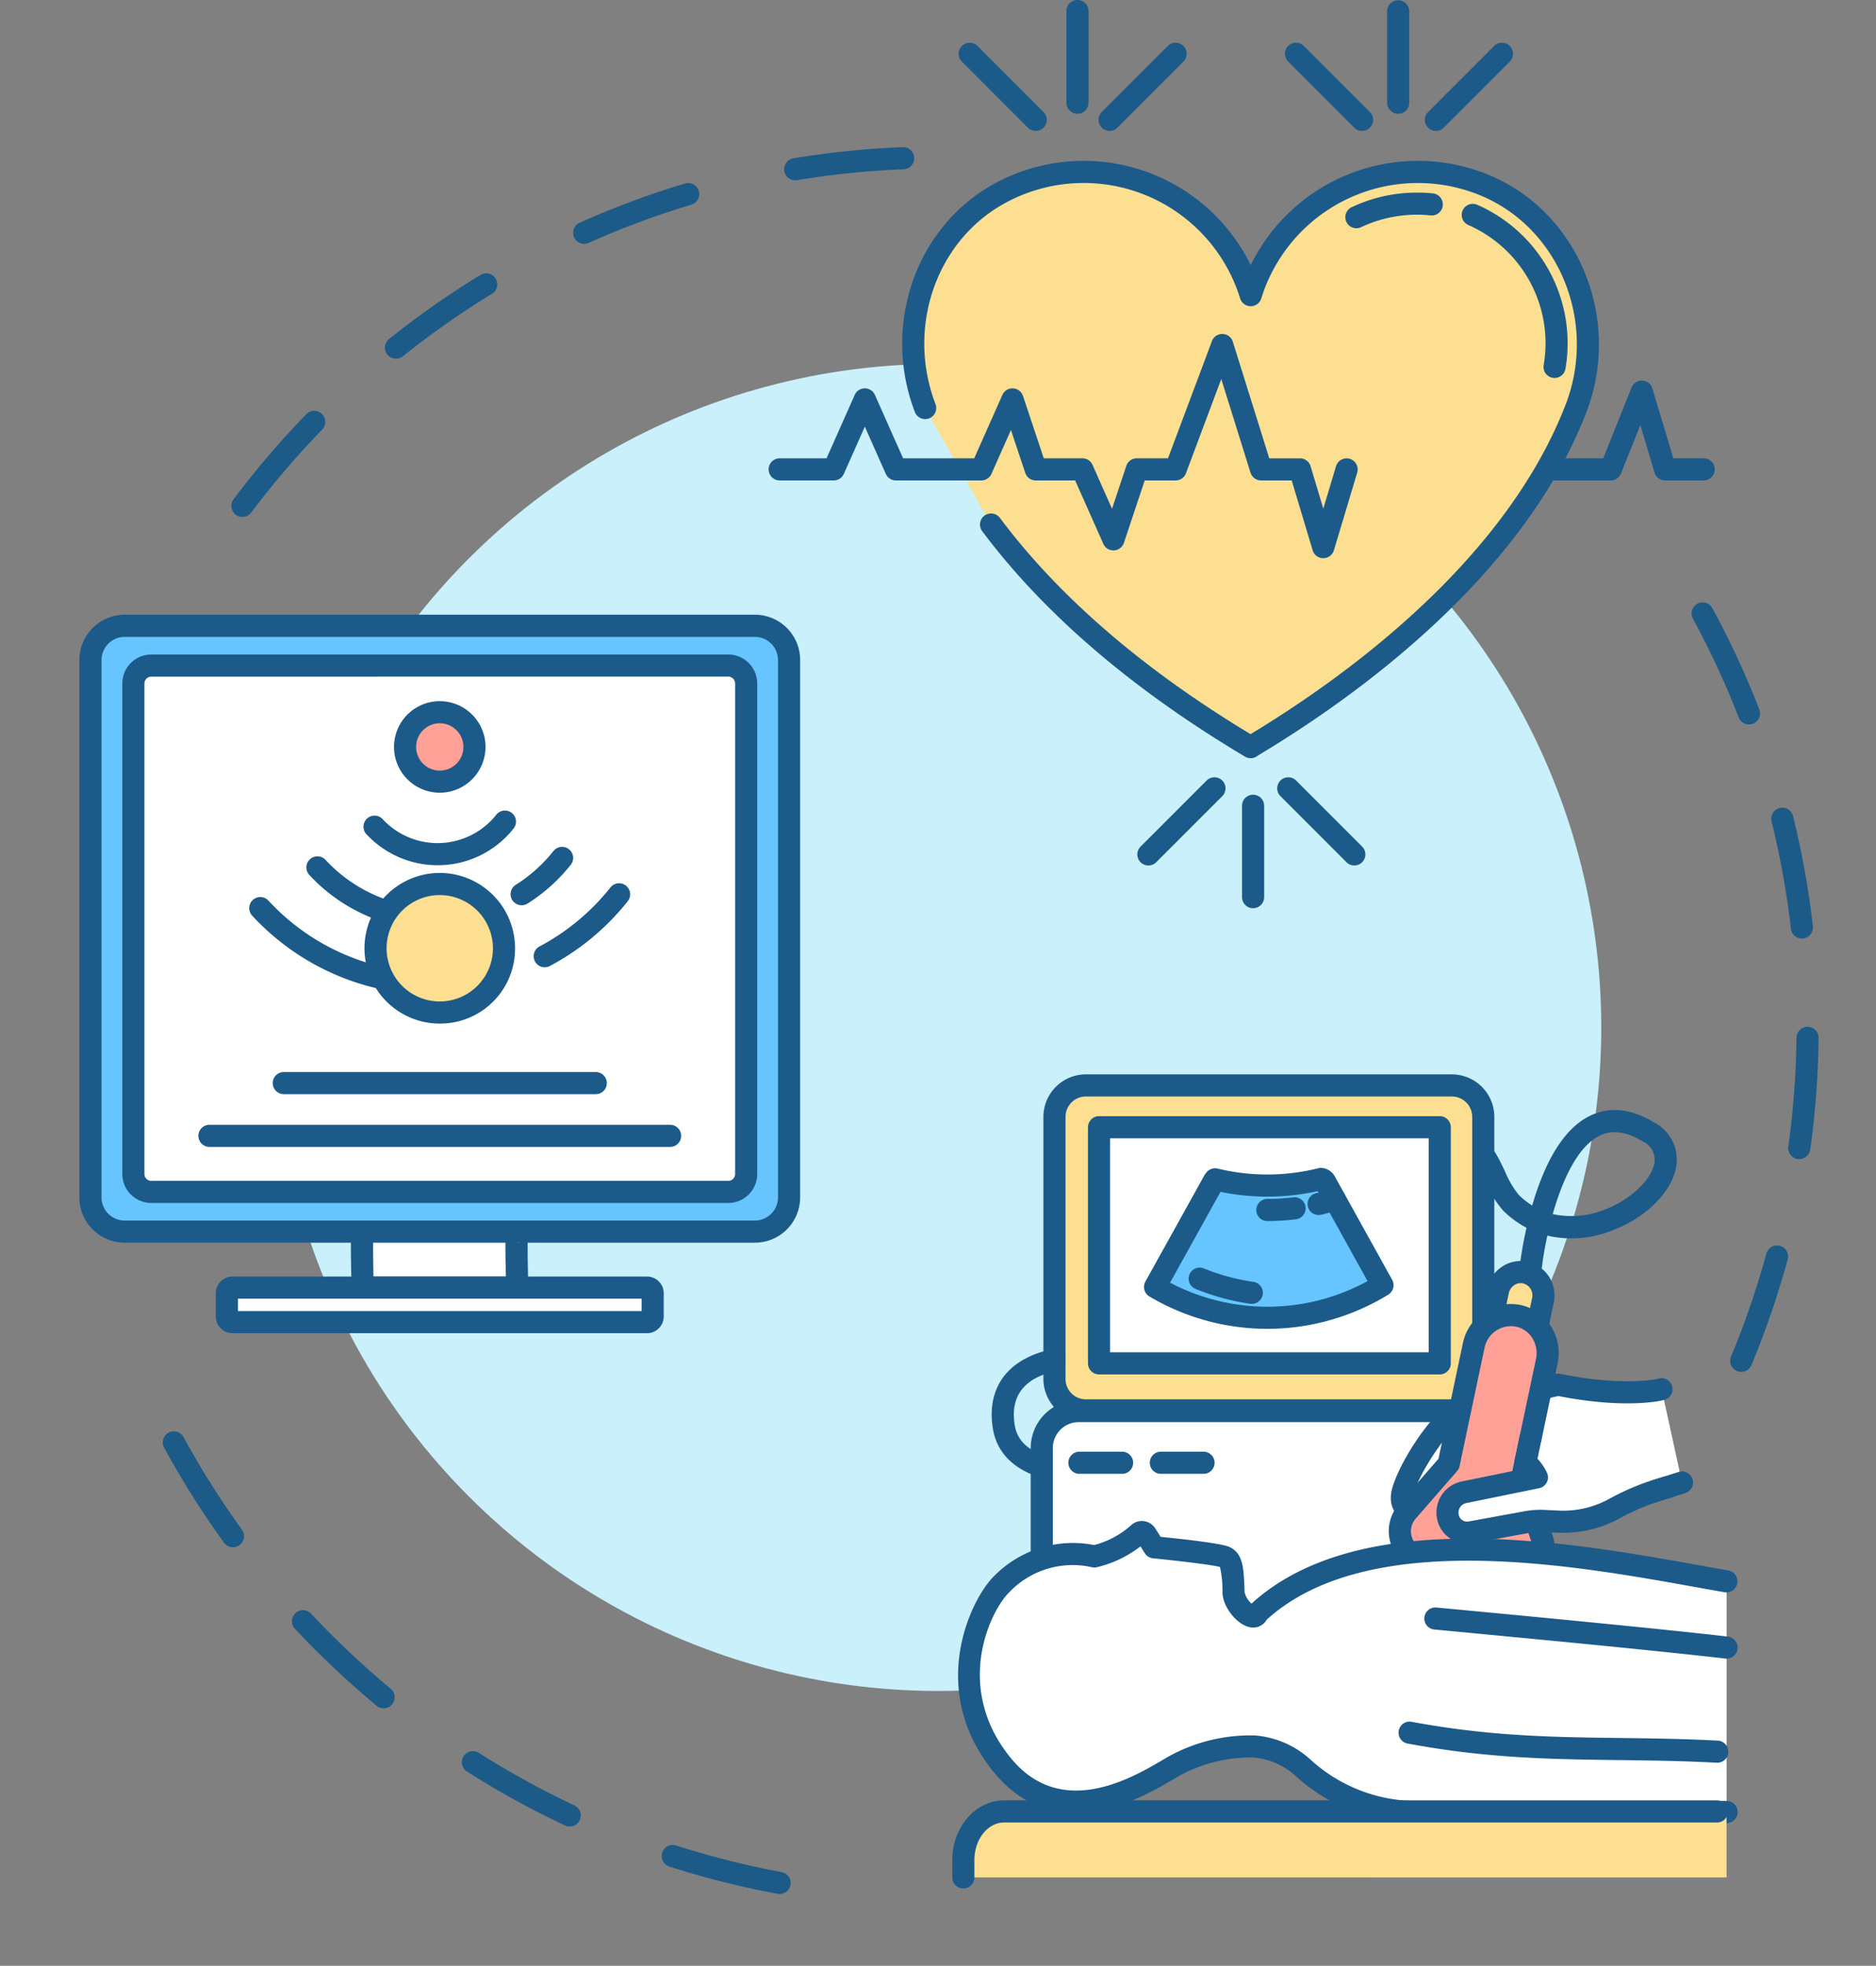 <svg xmlns="http://www.w3.org/2000/svg" width="261.078" height="273.477" viewBox="0 0 261.078 273.477">
  <rect x="0" y="0" width="261.078" height="273.477" fill="#808080" stroke="none"/>
  <g id="Grupo_25870" data-name="Grupo 25870" transform="translate(-328.958 -1652.426)">
    <g id="Grupo_25835" data-name="Grupo 25835" transform="translate(328.958 1664.824)">
      <g id="Grupo_25834" data-name="Grupo 25834" transform="translate(0 0)">
        <g id="Grupo_25833" data-name="Grupo 25833">
          <g id="Grupo_25832" data-name="Grupo 25832">
            <g id="Grupo_25831" data-name="Grupo 25831">
              <g id="Grupo_25830" data-name="Grupo 25830">
                <g id="Grupo_25829" data-name="Grupo 25829">
                  <g id="Grupo_25828" data-name="Grupo 25828">
                    <g id="Grupo_25827" data-name="Grupo 25827">
                      <g id="Grupo_25826" data-name="Grupo 25826">
                        <g id="Grupo_25825" data-name="Grupo 25825">
                          <path id="Trazado_67275" data-name="Trazado 67275" d="M380.593,1735.723a1.538,1.538,0,0,1-1.229-2.462,123.88,123.88,0,0,1,10.118-11.83,1.538,1.538,0,1,1,2.207,2.143,121.06,121.06,0,0,0-9.866,11.536A1.536,1.536,0,0,1,380.593,1735.723Zm21.374-22.018a1.538,1.538,0,0,1-.962-2.74,123.611,123.611,0,0,1,12.749-8.931,1.538,1.538,0,0,1,1.6,2.626,120.607,120.607,0,0,0-12.431,8.709A1.529,1.529,0,0,1,401.967,1713.705Zm26.193-15.973a1.539,1.539,0,0,1-.629-2.944,122,122,0,0,1,14.586-5.431A1.538,1.538,0,1,1,443,1692.3a118.762,118.762,0,0,0-14.217,5.294A1.537,1.537,0,0,1,428.16,1697.733Zm29.365-8.843a1.538,1.538,0,0,1-.249-3.056,123.017,123.017,0,0,1,15.238-1.555,1.539,1.539,0,0,1,.12,3.075,119.689,119.689,0,0,0-14.855,1.516A1.547,1.547,0,0,1,457.526,1688.889Z" transform="translate(-346.858 -1676.204)" fill="#1c5a88"/>
                          <path id="Trazado_67276" data-name="Trazado 67276" d="M450.069,2026.634a1.537,1.537,0,0,1-.282-.026,122,122,0,0,1-15.1-3.8,1.539,1.539,0,0,1,.94-2.93,119.029,119.029,0,0,0,14.715,3.707,1.539,1.539,0,0,1-.277,3.052Zm-29.214-9.384a1.537,1.537,0,0,1-.653-.146,123.275,123.275,0,0,1-13.644-7.5,1.539,1.539,0,0,1,1.65-2.6,119.994,119.994,0,0,0,13.3,7.31,1.539,1.539,0,0,1-.654,2.931Zm-25.9-16.453a1.535,1.535,0,0,1-.981-.354,124.2,124.2,0,0,1-11.332-10.673,1.538,1.538,0,1,1,2.246-2.1,121.054,121.054,0,0,0,11.051,10.407,1.539,1.539,0,0,1-.983,2.723Zm-20.966-22.4a1.539,1.539,0,0,1-1.248-.636,123.2,123.2,0,0,1-8.306-13.166,1.539,1.539,0,1,1,2.7-1.474,120.1,120.1,0,0,0,8.1,12.836,1.538,1.538,0,0,1-1.245,2.44Z" transform="translate(-341.566 -1775.544)" fill="#1c5a88"/>
                          <path id="Trazado_67277" data-name="Trazado 67277" d="M702.136,1889.846a1.54,1.54,0,0,1-1.42-2.131,118.887,118.887,0,0,0,4.926-14.356,1.539,1.539,0,0,1,2.969.81,122.011,122.011,0,0,1-5.055,14.729A1.539,1.539,0,0,1,702.136,1889.846Zm8.083-29.6a1.627,1.627,0,0,1-.215-.014,1.539,1.539,0,0,1-1.311-1.736,120.273,120.273,0,0,0,1.136-15.138,1.538,1.538,0,0,1,1.538-1.52h.019a1.537,1.537,0,0,1,1.52,1.557,123.4,123.4,0,0,1-1.165,15.525A1.539,1.539,0,0,1,710.219,1860.242Zm.361-30.687a1.538,1.538,0,0,1-1.526-1.363,119.177,119.177,0,0,0-2.692-14.935,1.538,1.538,0,0,1,2.987-.739,122.258,122.258,0,0,1,2.761,15.322,1.539,1.539,0,0,1-1.352,1.7A1.678,1.678,0,0,1,710.58,1829.555Zm-7.362-29.785a1.54,1.54,0,0,1-1.435-.982,119.2,119.2,0,0,0-6.387-13.767,1.538,1.538,0,0,1,2.7-1.47,122.3,122.3,0,0,1,6.552,14.124,1.539,1.539,0,0,1-1.434,2.1Z" transform="translate(-459.815 -1711.387)" fill="#1c5a88"/>
                          <g id="Grupo_25824" data-name="Grupo 25824">
                            <circle id="Elipse_1831" data-name="Elipse 1831" cx="92.305" cy="92.305" r="92.305" transform="translate(0 130.539) rotate(-45)" fill="#c9f0fb"/>
                          </g>
                        </g>
                      </g>
                    </g>
                  </g>
                </g>
              </g>
            </g>
          </g>
        </g>
      </g>
    </g>
    <path id="Trazado_67278" data-name="Trazado 67278" d="M655.414,1915.774a1.567,1.567,0,0,1-.179-.01,1.539,1.539,0,0,1-1.351-1.7c.014-.12.259-2.186.892-4.989a13.513,13.513,0,0,1-3.251-2.395,14.96,14.96,0,0,1-2.545-4.175c-.528-1.111-1.327-2.792-1.83-3.041a1.539,1.539,0,0,1,1.365-2.758c1.46.723,2.327,2.547,3.244,4.478a13.228,13.228,0,0,0,1.933,3.311,10.474,10.474,0,0,0,1.878,1.489c.054-.188.11-.377.168-.567,1.9-6.268,4.538-10.271,7.837-11.9,2.712-1.337,5.716-1.041,8.932.881a5.852,5.852,0,0,1,3.166,5.71c-.359,3.726-4.155,7.608-9.231,9.443a15.057,15.057,0,0,1-8.764.62c-.372,1.7-.613,3.2-.735,4.245A1.539,1.539,0,0,1,655.414,1915.774Zm3.014-8.6a12.506,12.506,0,0,0,6.966-.515c3.808-1.376,6.977-4.382,7.214-6.844a2.833,2.833,0,0,0-1.683-2.774c-2.291-1.371-4.251-1.62-5.99-.763C661.814,1897.812,659.708,1902.667,658.428,1907.17Z" transform="translate(-113.38 -85.845)" fill="#1c5a89"/>
    <g id="Grupo_25836" data-name="Grupo 25836" transform="translate(474.165 1801.89)">
      <rect id="Rectángulo_25865" data-name="Rectángulo 25865" width="59.678" height="45.209" rx="6.808" transform="translate(61.216 46.748) rotate(180)" fill="#fcdf90"/>
      <path id="Trazado_67279" data-name="Trazado 67279" d="M611.727,1933.265H560.8a5.921,5.921,0,0,1-5.914-5.914v-36.457a5.921,5.921,0,0,1,5.914-5.915h50.927a5.921,5.921,0,0,1,5.914,5.915v36.457A5.921,5.921,0,0,1,611.727,1933.265ZM560.8,1888.056a2.84,2.84,0,0,0-2.837,2.838v36.457a2.84,2.84,0,0,0,2.837,2.838h50.927a2.84,2.84,0,0,0,2.837-2.838v-36.457a2.84,2.84,0,0,0-2.837-2.838Z" transform="translate(-554.886 -1884.979)" fill="#1c5a89"/>
    </g>
    <g id="Grupo_25837" data-name="Grupo 25837" transform="translate(480.369 1807.707)">
      <rect id="Rectángulo_25866" data-name="Rectángulo 25866" width="47.416" height="32.849" transform="translate(48.955 34.388) rotate(180)" fill="#fff"/>
      <path id="Trazado_67280" data-name="Trazado 67280" d="M613.494,1929.955H566.078a1.539,1.539,0,0,1-1.539-1.539v-32.849a1.539,1.539,0,0,1,1.539-1.539h47.416a1.539,1.539,0,0,1,1.539,1.539v32.849A1.539,1.539,0,0,1,613.494,1929.955Zm-45.878-3.077h44.339v-29.773H567.616Z" transform="translate(-564.539 -1894.029)" fill="#1c5a89"/>
    </g>
    <g id="Grupo_25839" data-name="Grupo 25839" transform="translate(488.166 1814.852)">
      <g id="Grupo_25838" data-name="Grupo 25838" transform="translate(0)">
        <path id="Trazado_67281" data-name="Trazado 67281" d="M602.365,1907.54a30.742,30.742,0,0,1-14.946.1l-.161.215-8.194,14.759a30.632,30.632,0,0,0,31.519-.157l.134-.083-8.056-14.519" transform="translate(-577.526 -1906.002)" fill="#66c5ff"/>
        <path id="Trazado_67282" data-name="Trazado 67282" d="M593.838,1927.585a32.232,32.232,0,0,1-16.413-4.5,1.539,1.539,0,0,1-.561-2.071l8.195-14.759a1.533,1.533,0,0,1,.112-.174l.16-.215a1.539,1.539,0,0,1,1.6-.574,29.331,29.331,0,0,0,14.195-.1,2.3,2.3,0,0,1,2.026,1.058l8.056,14.519a1.539,1.539,0,0,1-.529,2.05l-.134.083A32.231,32.231,0,0,1,593.838,1927.585Zm-13.539-6.421a29.081,29.081,0,0,0,27.486-.218l-6.946-12.517a32.383,32.383,0,0,1-13.526.1Z" transform="translate(-576.671 -1905.147)" fill="#1c5a89"/>
      </g>
    </g>
    <path id="Trazado_67283" data-name="Trazado 67283" d="M550.3,1962.163a1.532,1.532,0,0,1-.53-.094c-3.369-1.235-5.412-3.5-5.908-6.558-.929-5.729,2.076-9.759,8.245-11.057a1.538,1.538,0,1,1,.633,3.011c-4.534.954-6.5,3.495-5.84,7.552.315,1.948,1.6,3.31,3.929,4.163a1.538,1.538,0,0,1-.53,2.983Z" transform="translate(-76.725 -104.327)" fill="#1c5a89"/>
    <path id="Trazado_67284" data-name="Trazado 67284" d="M595.117,1931.848a1.532,1.532,0,0,1-.222-.015,32.374,32.374,0,0,1-7.6-2.066,1.538,1.538,0,1,1,1.163-2.848,29.286,29.286,0,0,0,6.879,1.869,1.538,1.538,0,0,1-.218,3.061Z" transform="translate(-91.958 -98.032)" fill="#1c5a89"/>
    <path id="Trazado_67285" data-name="Trazado 67285" d="M602.527,1914.887a1.539,1.539,0,0,1,0-3.078,29.535,29.535,0,0,0,3.6-.22,1.538,1.538,0,1,1,.379,3.053A32.387,32.387,0,0,1,602.527,1914.887Z" transform="translate(-97.193 -92.592)" fill="#1c5a89"/>
    <g id="Grupo_25840" data-name="Grupo 25840" transform="translate(472.398 1847.194)">
      <path id="Trazado_67286" data-name="Trazado 67286" d="M554.532,1975.7v-12.615a5.147,5.147,0,0,1,5.062-5.228H619.4v29.668H554.532Z" transform="translate(-552.993 -1956.322)" fill="#fff"/>
      <path id="Trazado_67287" data-name="Trazado 67287" d="M618.548,1988.211H553.677a1.538,1.538,0,0,1-1.539-1.538v-24.44a6.692,6.692,0,0,1,6.6-6.766h59.809a1.538,1.538,0,0,1,1.538,1.538v29.668A1.538,1.538,0,0,1,618.548,1988.211Zm-63.333-3.077h61.795v-26.591H558.739a3.614,3.614,0,0,0-3.524,3.69Z" transform="translate(-552.138 -1955.467)" fill="#1c5a89"/>
    </g>
    <path id="Trazado_67288" data-name="Trazado 67288" d="M567.771,1969.733H561.83a1.538,1.538,0,0,1,0-3.077h5.941a1.538,1.538,0,1,1,0,3.077Z" transform="translate(-82.653 -112.271)" fill="#1c5a89"/>
    <g id="Grupo_25841" data-name="Grupo 25841" transform="translate(522.531 1843.529)">
      <path id="Trazado_67289" data-name="Trazado 67289" d="M668.665,1952.782c-.384.16-5.536,1.186-14.383-.623l-13.741,3.1c-4.747,4.26-7.881,10.64-8,12.279a2.267,2.267,0,0,0,.776,2.089l33.9-2.508,4.294-1.355" transform="translate(-630.995 -1950.62)" fill="#fff"/>
      <path id="Trazado_67290" data-name="Trazado 67290" d="M632.464,1970.306a1.536,1.536,0,0,1-.952-.33,3.749,3.749,0,0,1-1.359-3.406c.152-2.14,3.5-8.82,8.5-13.316a1.536,1.536,0,0,1,.69-.355l13.741-3.1a1.523,1.523,0,0,1,.647-.006c8.569,1.752,13.294.743,13.562.68a1.538,1.538,0,0,1,1.1,2.87c-.677.282-5.971,1.317-14.957-.47l-13.023,2.934c-4.358,4.054-7.115,9.835-7.2,10.977a1.84,1.84,0,0,0,.006.381l32.84-2.429,4.124-1.3a1.538,1.538,0,1,1,.926,2.934l-4.294,1.355a1.466,1.466,0,0,1-.35.067l-33.9,2.509C632.54,1970.3,632.5,1970.306,632.464,1970.306Zm34.811-19.822a.573.573,0,0,0-.058.023Z" transform="translate(-630.139 -1949.765)" fill="#1c5a89"/>
    </g>
    <g id="Grupo_25845" data-name="Grupo 25845" transform="translate(522.229 1827.856)">
      <g id="Grupo_25842" data-name="Grupo 25842" transform="translate(12.793)">
        <path id="Trazado_67291" data-name="Trazado 67291" d="M651.968,1934.49l.861-4.076a3.25,3.25,0,0,1,3.809-2.57h0a3.25,3.25,0,0,1,2.446,3.89l-.71,3.365" transform="translate(-650.429 -1926.235)" fill="#fcdf90"/>
        <path id="Trazado_67292" data-name="Trazado 67292" d="M657.52,1935.781a1.559,1.559,0,0,1-.32-.034,1.538,1.538,0,0,1-1.187-1.823l.711-3.365a1.716,1.716,0,0,0-1.258-2.068,1.6,1.6,0,0,0-1.233.249,1.806,1.806,0,0,0-.753,1.134l-.861,4.076a1.538,1.538,0,0,1-3.01-.635l.861-4.076a4.863,4.863,0,0,1,2.043-3.048,4.636,4.636,0,0,1,3.59-.709,4.794,4.794,0,0,1,3.633,5.714l-.711,3.365A1.539,1.539,0,0,1,657.52,1935.781Z" transform="translate(-649.574 -1925.379)" fill="#1c5a89"/>
      </g>
      <g id="Grupo_25844" data-name="Grupo 25844" transform="translate(0 5.972)">
        <g id="Grupo_25843" data-name="Grupo 25843">
          <path id="Trazado_67293" data-name="Trazado 67293" d="M651.074,1965.894l.8,2.359a4.106,4.106,0,0,1-4.606,5.407l-12.062-2.546a4.1,4.1,0,0,1-2.1-6.729l5.766-6.615,3.465-16.412a5.289,5.289,0,0,1,6.2-4.182h0a5.289,5.289,0,0,1,3.98,6.331l-3.465,16.412" transform="translate(-630.527 -1935.526)" fill="#ffa197"/>
          <path id="Trazado_67294" data-name="Trazado 67294" d="M647.229,1974.429a5.508,5.508,0,0,1-1.138-.12l-12.062-2.546a5.439,5.439,0,0,1-4.055-3.65,5.689,5.689,0,0,1,1.116-5.595l5.5-6.314,3.382-16.02a6.832,6.832,0,0,1,8.022-5.369,6.611,6.611,0,0,1,4.259,2.985,6.959,6.959,0,0,1,.909,5.168L649.7,1959.38a1.538,1.538,0,0,1-3.01-.635l3.465-16.412a3.9,3.9,0,0,0-.5-2.895,3.56,3.56,0,0,0-2.289-1.613,3.758,3.758,0,0,0-4.376,2.994l-3.465,16.412a1.538,1.538,0,0,1-.345.693l-5.766,6.616a2.64,2.64,0,0,0-.518,2.6,2.361,2.361,0,0,0,1.773,1.615l12.062,2.547a2.368,2.368,0,0,0,2.3-.786,2.637,2.637,0,0,0,.533-2.623l-.8-2.359a1.538,1.538,0,1,1,2.915-.986l.8,2.359a5.75,5.75,0,0,1-1.147,5.652A5.455,5.455,0,0,1,647.229,1974.429Z" transform="translate(-629.67 -1934.671)" fill="#1c5a89"/>
        </g>
      </g>
    </g>
    <path id="Trazado_67295" data-name="Trazado 67295" d="M585.407,1969.733h-5.941a1.538,1.538,0,1,1,0-3.077h5.941a1.538,1.538,0,0,1,0,3.077Z" transform="translate(-88.954 -112.271)" fill="#1c5a89"/>
    <path id="Trazado_67296" data-name="Trazado 67296" d="M613.621,1913.359a1.539,1.539,0,0,1-.357-3.036c.715-.171,1.439-.374,2.151-.6a1.538,1.538,0,1,1,.944,2.928c-.787.254-1.587.479-2.379.668A1.532,1.532,0,0,1,613.621,1913.359Z" transform="translate(-101.157 -91.902)" fill="#1c5a89"/>
    <g id="Grupo_25846" data-name="Grupo 25846" transform="translate(462.29 1864.02)">
      <path id="Trazado_67297" data-name="Trazado 67297" d="M644.2,1990.906c-17.148-2.954-49.5-10.236-65.249,4.39-.605,1.6-3.272-1.046-3.364-2.8v-.071c-.113-3.262-.226-4.441-1.231-4.913s-9.815-1.343-9.815-1.343l-1.149-1.805a.656.656,0,0,0-1.025-.133,14.1,14.1,0,0,1-6.144,3.2,13.81,13.81,0,0,0-12.851,3.806c-2.984,2.851-8.707,14.492,0,25.188s21.159,1.631,24.256,0a22.06,22.06,0,0,1,10.779-2.553,11.534,11.534,0,0,1,6.892,3,23.637,23.637,0,0,0,13.764,6.031,20.716,20.716,0,0,0,2.113.082H644.2" transform="translate(-537.245 -1982.503)" fill="#fff"/>
      <path id="Trazado_67298" data-name="Trazado 67298" d="M600.048,2023.673c-.616,0-1.264-.03-1.957-.089a25.016,25.016,0,0,1-14.652-6.415,9.936,9.936,0,0,0-5.962-2.618,20.751,20.751,0,0,0-9.972,2.38c-.289.152-.667.376-1.121.643-4.473,2.634-16.355,9.626-25.043-1.033-9.371-11.513-3.089-24.2.13-27.274a15.365,15.365,0,0,1,13.881-4.27,12.415,12.415,0,0,0,5.108-2.731,2.2,2.2,0,0,1,3.405.438l.733,1.152c4,.4,8.616.953,9.577,1.409,1.924.9,1.994,2.916,2.109,6.25v.068a3.2,3.2,0,0,0,.963,1.56c15.144-13.8,44.528-8.522,62.114-5.365,1.5.27,2.927.526,4.26.755a1.539,1.539,0,0,1-.522,3.033c-1.34-.231-2.772-.489-4.282-.76-17.009-3.052-45.422-8.153-59.457,4.575a2.162,2.162,0,0,1-2.26,1.062c-1.784-.278-3.784-2.705-3.89-4.723,0-.027,0-.054,0-.081v-.071a15.138,15.138,0,0,0-.35-3.517c-.875-.264-5.457-.827-9.309-1.208a1.537,1.537,0,0,1-1.146-.7l-.608-.956a16.072,16.072,0,0,1-6.1,2.9,1.554,1.554,0,0,1-.635,0,12.175,12.175,0,0,0-11.469,3.415c-2.69,2.571-7.885,13.254.132,23.1,7.018,8.611,16.884,2.8,21.1.324.5-.3.926-.544,1.249-.714a23.525,23.525,0,0,1,11.609-2.728,12.97,12.97,0,0,1,7.8,3.387,21.981,21.981,0,0,0,12.869,5.65,19.292,19.292,0,0,0,1.965.076h43.047a1.538,1.538,0,0,1,0,3.077H600.338Zm-37.45-39.192,0,0Zm-1.342-.147.013.021Z" transform="translate(-536.409 -1981.647)" fill="#1c5a89"/>
    </g>
    <path id="Trazado_67299" data-name="Trazado 67299" d="M643.882,2044.51H544.418a6.66,6.66,0,0,0-6.553,6.769v2.42H643.882Z" transform="translate(-74.64 -140.087)" fill="#fcdf90"/>
    <path id="Trazado_67300" data-name="Trazado 67300" d="M536.7,2054.382a1.538,1.538,0,0,1-1.539-1.538v-2.422c0-4.578,3.235-8.3,7.212-8.3h99.213a1.538,1.538,0,0,1,0,3.077H542.37c-2.28,0-4.135,2.344-4.135,5.225v2.422A1.538,1.538,0,0,1,536.7,2054.382Z" transform="translate(-73.673 -139.233)" fill="#1c5a89"/>
    <g id="Grupo_25848" data-name="Grupo 25848" transform="translate(528.864 1850.941)">
      <g id="Grupo_25847" data-name="Grupo 25847" transform="translate(0)">
        <path id="Trazado_67301" data-name="Trazado 67301" d="M673.109,1970.51a32.913,32.913,0,0,0-7.346,2.917,14.824,14.824,0,0,1-7.864,1.894l-2.111-.1a10.614,10.614,0,0,0-2.392.163l-7.81,1.429a2.717,2.717,0,0,1-3.149-2.21h0a2.874,2.874,0,0,1,2.2-3.361l10.2-2.084a5.826,5.826,0,0,0-1.6-2.062l.72-3.407" transform="translate(-640.849 -1962.152)" fill="#fff"/>
        <path id="Trazado_67302" data-name="Trazado 67302" d="M644.259,1977.543a4.3,4.3,0,0,1-4.187-3.5,4.415,4.415,0,0,1,3.4-5.155l7.776-1.59a1.535,1.535,0,0,1-.38-1.368l.719-3.408a1.538,1.538,0,1,1,3.01.636l-.541,2.561a7.36,7.36,0,0,1,1.313,1.94,1.537,1.537,0,0,1-1.086,2.158l-10.195,2.084a1.344,1.344,0,0,0-1,1.566,1.183,1.183,0,0,0,1.361.985l7.808-1.43a12.237,12.237,0,0,1,2.739-.186l2.111.1a13.276,13.276,0,0,0,7.048-1.7,34.009,34.009,0,0,1,7.693-3.059,1.539,1.539,0,0,1,.8,2.972,31.609,31.609,0,0,0-7,2.777,16.417,16.417,0,0,1-8.68,2.085l-2.111-.1a9.14,9.14,0,0,0-2.045.139l-7.809,1.43A4.2,4.2,0,0,1,644.259,1977.543Z" transform="translate(-639.993 -1961.297)" fill="#1c5a89"/>
      </g>
    </g>
    <path id="Trazado_67303" data-name="Trazado 67303" d="M679.449,2007.489a1.68,1.68,0,0,1-.178-.01c-9.544-1.1-25.227-2.6-40.47-4.038a1.538,1.538,0,1,1,.289-3.062c15.261,1.441,30.96,2.942,40.533,4.044a1.538,1.538,0,0,1-.174,3.066Z" transform="translate(-110.205 -124.317)" fill="#1c5a89"/>
    <path id="Trazado_67304" data-name="Trazado 67304" d="M676.18,2030.8l-.084,0c-4.706-.254-9.157-.31-13.462-.365-9.464-.117-18.4-.229-29.521-2.295a1.539,1.539,0,1,1,.562-3.025c10.859,2.018,19.67,2.128,29,2.244,4.336.054,8.819.11,13.589.367a1.539,1.539,0,0,1-.082,3.075Z" transform="translate(-108.222 -133.147)" fill="#1c5a89"/>
    <g id="Grupo_25865" data-name="Grupo 25865" transform="translate(340.012 1737.953)">
      <g id="Grupo_25849" data-name="Grupo 25849" transform="translate(0)">
        <rect id="Rectángulo_25867" data-name="Rectángulo 25867" width="97.219" height="84.276" rx="7.402" transform="translate(1.538 1.538)" fill="#66c5ff"/>
        <path id="Trazado_67305" data-name="Trazado 67305" d="M440.157,1872.85H352.452a6.3,6.3,0,0,1-6.3-6.3v-74.761a6.3,6.3,0,0,1,6.3-6.3h87.705a6.3,6.3,0,0,1,6.3,6.3v74.761A6.3,6.3,0,0,1,440.157,1872.85Zm-87.705-84.276a3.222,3.222,0,0,0-3.219,3.219v74.761a3.222,3.222,0,0,0,3.219,3.219h87.705a3.222,3.222,0,0,0,3.219-3.219v-74.761a3.222,3.222,0,0,0-3.219-3.219Z" transform="translate(-346.157 -1785.498)" fill="#1c5a89"/>
      </g>
      <g id="Grupo_25850" data-name="Grupo 25850" transform="translate(5.969 5.525)">
        <rect id="Rectángulo_25868" data-name="Rectángulo 25868" width="73.225" height="85.281" rx="3.885" transform="translate(86.82 1.538) rotate(90)" fill="#fff"/>
        <path id="Trazado_67306" data-name="Trazado 67306" d="M439.767,1870.4H359.479a4.039,4.039,0,0,1-4.035-4.035V1798.13a4.039,4.039,0,0,1,4.035-4.035h80.288a4.04,4.04,0,0,1,4.035,4.035v68.232A4.04,4.04,0,0,1,439.767,1870.4Zm-80.288-73.225a.96.96,0,0,0-.958.958v68.232a.959.959,0,0,0,.958.958h80.288a.959.959,0,0,0,.958-.958V1798.13a.96.96,0,0,0-.958-.958Z" transform="translate(-355.444 -1794.095)" fill="#1c5a89"/>
      </g>
      <g id="Grupo_25853" data-name="Grupo 25853" transform="translate(16.554 63.612)">
        <g id="Grupo_25851" data-name="Grupo 25851" transform="translate(10.347)">
          <line id="Línea_442" data-name="Línea 442" x2="43.417" transform="translate(1.538 1.538)" fill="#fff"/>
          <path id="Trazado_67307" data-name="Trazado 67307" d="M432.968,1887.549H389.551a1.538,1.538,0,1,1,0-3.077h43.417a1.538,1.538,0,1,1,0,3.077Z" transform="translate(-388.012 -1884.472)" fill="#1c5a89"/>
        </g>
        <g id="Grupo_25852" data-name="Grupo 25852" transform="translate(0 7.338)">
          <line id="Línea_443" data-name="Línea 443" x2="64.111" transform="translate(1.538 1.538)" fill="#fff"/>
          <path id="Trazado_67308" data-name="Trazado 67308" d="M437.563,1898.967H373.452a1.538,1.538,0,1,1,0-3.077h64.111a1.538,1.538,0,1,1,0,3.077Z" transform="translate(-371.913 -1895.89)" fill="#1c5a89"/>
        </g>
      </g>
      <g id="Grupo_25862" data-name="Grupo 25862" transform="translate(23.632 12.018)">
        <g id="Grupo_25854" data-name="Grupo 25854" transform="translate(20.148)">
          <circle id="Elipse_1832" data-name="Elipse 1832" cx="4.829" cy="4.829" r="4.829" transform="translate(1.539 1.539)" fill="#ffa197"/>
          <path id="Trazado_67309" data-name="Trazado 67309" d="M420.642,1816.932a6.367,6.367,0,1,1,6.367-6.367A6.375,6.375,0,0,1,420.642,1816.932Zm0-9.658a3.291,3.291,0,1,0,3.291,3.291A3.294,3.294,0,0,0,420.642,1807.274Z" transform="translate(-414.275 -1804.197)" fill="#1c5a89"/>
        </g>
        <g id="Grupo_25860" data-name="Grupo 25860" transform="translate(0 15.22)">
          <g id="Grupo_25855" data-name="Grupo 25855" transform="translate(0 12.034)">
            <path id="Trazado_67310" data-name="Trazado 67310" d="M408.013,1859.489A32.86,32.86,0,0,1,385.321,1849" transform="translate(-383.782 -1847.457)" fill="#fff"/>
            <path id="Trazado_67311" data-name="Trazado 67311" d="M407.158,1860.172h-.067a34.266,34.266,0,0,1-23.752-10.983,1.539,1.539,0,0,1,2.254-2.1,31.2,31.2,0,0,0,21.631,10,1.538,1.538,0,0,1-.066,3.075Z" transform="translate(-382.927 -1846.602)" fill="#1c5a89"/>
          </g>
          <g id="Grupo_25856" data-name="Grupo 25856" transform="translate(39.586 10.092)">
            <path id="Trazado_67312" data-name="Trazado 67312" d="M457.281,1845.974a33.1,33.1,0,0,1-10.368,8.631" transform="translate(-445.375 -1844.436)" fill="#fff"/>
            <path id="Trazado_67313" data-name="Trazado 67313" d="M446.06,1855.289a1.539,1.539,0,0,1-.724-2.9,31.351,31.351,0,0,0,9.885-8.229,1.539,1.539,0,0,1,2.409,1.915,34.411,34.411,0,0,1-10.85,9.031A1.536,1.536,0,0,1,446.06,1855.289Z" transform="translate(-444.52 -1843.581)" fill="#1c5a89"/>
          </g>
          <g id="Grupo_25857" data-name="Grupo 25857" transform="translate(7.952 6.37)">
            <path id="Trazado_67314" data-name="Trazado 67314" d="M412.433,1847.292a22.4,22.4,0,0,1-14.741-7.11" transform="translate(-396.154 -1838.644)" fill="#fff"/>
            <path id="Trazado_67315" data-name="Trazado 67315" d="M411.579,1847.976c-.039,0-.078,0-.118,0a23.909,23.909,0,0,1-15.751-7.6,1.539,1.539,0,0,1,2.254-2.1,20.841,20.841,0,0,0,13.729,6.623,1.539,1.539,0,0,1-.114,3.073Z" transform="translate(-395.299 -1837.789)" fill="#1c5a89"/>
          </g>
          <g id="Grupo_25858" data-name="Grupo 25858" transform="translate(36.375 5.046)">
            <path id="Trazado_67316" data-name="Trazado 67316" d="M447.544,1838.123a22.591,22.591,0,0,1-5.627,5.048" transform="translate(-440.378 -1836.585)" fill="#fff"/>
            <path id="Trazado_67317" data-name="Trazado 67317" d="M441.063,1843.854a1.538,1.538,0,0,1-.822-2.84,20.983,20.983,0,0,0,5.243-4.7,1.538,1.538,0,0,1,2.409,1.914,24.046,24.046,0,0,1-6.011,5.392A1.53,1.53,0,0,1,441.063,1843.854Z" transform="translate(-439.523 -1835.73)" fill="#1c5a89"/>
          </g>
          <g id="Grupo_25859" data-name="Grupo 25859" transform="translate(15.903)">
            <path id="Trazado_67318" data-name="Trazado 67318" d="M428.212,1830.272a11.971,11.971,0,0,1-18.148.706" transform="translate(-408.526 -1828.734)" fill="#fff"/>
            <path id="Trazado_67319" data-name="Trazado 67319" d="M417.979,1835.485a13.557,13.557,0,0,1-9.9-4.314,1.538,1.538,0,0,1,2.253-2.1,10.432,10.432,0,0,0,15.817-.615,1.538,1.538,0,1,1,2.409,1.914A13.447,13.447,0,0,1,417.979,1835.485Z" transform="translate(-407.67 -1827.879)" fill="#1c5a89"/>
          </g>
        </g>
        <g id="Grupo_25861" data-name="Grupo 25861" transform="translate(16.037 23.899)">
          <path id="Trazado_67320" data-name="Trazado 67320" d="M410.273,1852.714a8.936,8.936,0,1,1,1.351,4.728A8.94,8.94,0,0,1,410.273,1852.714Z" transform="translate(-408.734 -1842.236)" fill="#fcdf90"/>
          <path id="Trazado_67321" data-name="Trazado 67321" d="M418.357,1862.337a10.478,10.478,0,1,1,10.478-10.478A10.426,10.426,0,0,1,418.357,1862.337Zm0-17.88a7.4,7.4,0,1,0,7.4,7.4A7.41,7.41,0,0,0,418.357,1844.458Z" transform="translate(-407.879 -1841.381)" fill="#1c5a89"/>
        </g>
      </g>
      <g id="Grupo_25863" data-name="Grupo 25863" transform="translate(37.778 84.276)">
        <path id="Trazado_67322" data-name="Trazado 67322" d="M428.947,1926.8s-.2-7.785,0-7.785H407.439c-.2,0,0,7.785,0,7.785Z" transform="translate(-405.799 -1917.478)" fill="#fff"/>
        <path id="Trazado_67323" data-name="Trazado 67323" d="M429.662,1927.485H405.077l-.039-1.5c-.21-8.239-.112-8.339.429-8.894l.453-.465.656,0h21.508v3.077a1.516,1.516,0,0,0,1.487-1.213c-.073.561-.031,4.213.051,7.421Zm-21.582-3.077h18.428c-.051-2.2-.073-3.683-.061-4.708H408.027C408.021,1920.844,408.043,1922.611,408.079,1924.408Z" transform="translate(-404.936 -1916.623)" fill="#1c5a89"/>
      </g>
      <g id="Grupo_25864" data-name="Grupo 25864" transform="translate(18.979 92.061)">
        <rect id="Rectángulo_25869" data-name="Rectángulo 25869" width="59.262" height="4.807" rx="1.232" transform="translate(1.538 1.539)" fill="#fff"/>
        <path id="Trazado_67324" data-name="Trazado 67324" d="M435.694,1936.62H378.016a2.333,2.333,0,0,1-2.33-2.33v-3.223a2.333,2.333,0,0,1,2.33-2.331h57.678a2.334,2.334,0,0,1,2.33,2.331v3.223A2.333,2.333,0,0,1,435.694,1936.62Zm-56.931-3.077h56.185v-1.731H378.763Zm56.931-1.731h0Z" transform="translate(-375.686 -1928.736)" fill="#1c5a89"/>
      </g>
    </g>
    <g id="Grupo_25866" data-name="Grupo 25866" transform="translate(454.515 1674.809)">
      <path id="Trazado_67325" data-name="Trazado 67325" d="M537.507,1738.669c6.971,9.333,18.173,20.292,36.157,31h-.047c30.086-17.908,41.211-36.528,45.294-47.058,4.678-12.064-.611-26.01-12.528-31.05a24.354,24.354,0,0,0-32.72,15.227,24.345,24.345,0,0,0-35.146-14.037c-10.373,5.825-14.415,18.667-10.148,29.772" transform="translate(-525.162 -1688.107)" fill="#fcdf90"/>
      <path id="Trazado_67326" data-name="Trazado 67326" d="M572.814,1770.349a1.583,1.583,0,0,1-.908-.289c-15.655-9.335-27.927-19.874-36.482-31.327a1.539,1.539,0,0,1,2.465-1.842c8.186,10.961,19.925,21.088,34.9,30.111,13.091-7.9,35.366-23.961,43.837-45.807,4.433-11.431-.812-24.475-11.693-29.077a22.814,22.814,0,0,0-30.65,14.266,1.539,1.539,0,0,1-2.94,0,22.8,22.8,0,0,0-32.923-13.151c-9.462,5.313-13.531,17.3-9.465,27.878a1.538,1.538,0,0,1-2.872,1.1c-4.61-11.995.046-25.607,10.83-31.664a25.893,25.893,0,0,1,35.9,11.2,25.9,25.9,0,0,1,33.319-12.463c12.4,5.242,18.39,20.056,13.363,33.023-8.921,23.008-32.323,39.681-45.673,47.663A1.537,1.537,0,0,1,572.814,1770.349Z" transform="translate(-524.312 -1687.252)" fill="#1c5a89"/>
    </g>
    <path id="Trazado_67327" data-name="Trazado 67327" d="M658.392,1720.775a1.573,1.573,0,0,1-.239-.018,1.539,1.539,0,0,1-1.284-1.758,17.962,17.962,0,0,0-10.463-19.494,1.538,1.538,0,1,1,1.2-2.833,21.033,21.033,0,0,1,12.3,22.8A1.539,1.539,0,0,1,658.392,1720.775Z" transform="translate(-113.085 -15.766)" fill="#1c5a89"/>
    <path id="Trazado_67328" data-name="Trazado 67328" d="M621.8,1699.078a1.539,1.539,0,0,1-.656-2.931,21.248,21.248,0,0,1,9.113-2.029,21.5,21.5,0,0,1,2.19.111,1.538,1.538,0,1,1-.313,3.061,18.522,18.522,0,0,0-1.877-.1,18.194,18.194,0,0,0-7.8,1.736A1.521,1.521,0,0,1,621.8,1699.078Z" transform="translate(-104.078 -14.896)" fill="#1c5a89"/>
    <path id="Trazado_67329" data-name="Trazado 67329" d="M572.57,1755.906a1.537,1.537,0,0,1-1.473-1.1l-2.915-9.716h-4.262a1.54,1.54,0,0,1-1.469-1.08l-4.071-13.026-4.915,13.107a1.539,1.539,0,0,1-1.44,1h-4.3l-2.893,8.68a1.539,1.539,0,0,1-2.866.139l-3.919-8.818H532.56a1.538,1.538,0,0,1-1.46-1.052l-1.99-5.969-2.714,6.107a1.539,1.539,0,0,1-1.406.914H513.1a1.539,1.539,0,0,1-1.406-.914l-2.919-6.569-2.92,6.569a1.538,1.538,0,0,1-1.406.914h-7.523a1.538,1.538,0,1,1,0-3.077h6.523l3.919-8.819a1.538,1.538,0,0,1,2.812,0l3.92,8.819h9.9l3.919-8.819a1.538,1.538,0,0,1,2.865.138l2.893,8.68h5.38a1.537,1.537,0,0,1,1.406.913l2.714,6.108,1.99-5.969a1.538,1.538,0,0,1,1.46-1.052h4.341l6.113-16.3a1.538,1.538,0,0,1,2.909.082l5.07,16.222h4.276a1.538,1.538,0,0,1,1.473,1.1l1.771,5.9,1.771-5.9a1.538,1.538,0,1,1,2.947.884l-3.244,10.813A1.537,1.537,0,0,1,572.57,1755.906Z" transform="translate(-59.462 -25.828)" fill="#1c5a89"/>
    <path id="Trazado_67330" data-name="Trazado 67330" d="M685.178,1748.7h-5.361a1.538,1.538,0,0,1-1.473-1.1l-1.978-6.594-2.689,6.724a1.539,1.539,0,0,1-1.429.967h-8.324a1.538,1.538,0,1,1,0-3.077h7.283l3.939-9.847a1.553,1.553,0,0,1,1.5-.965,1.537,1.537,0,0,1,1.4,1.095l2.915,9.717h4.216a1.538,1.538,0,0,1,0,3.077Z" transform="translate(-119.129 -29.435)" fill="#1c5a89"/>
    <g id="Grupo_25867" data-name="Grupo 25867" transform="translate(462.368 1652.425)">
      <path id="Trazado_67331" data-name="Trazado 67331" d="M547.262,1673.946a1.533,1.533,0,0,1-1.088-.451l-9.191-9.192a1.538,1.538,0,0,1,2.176-2.176l9.191,9.192a1.538,1.538,0,0,1-1.088,2.626Z" transform="translate(-536.532 -1655.731)" fill="#1c5a89"/>
      <path id="Trazado_67332" data-name="Trazado 67332" d="M568.355,1673.946a1.539,1.539,0,0,1-1.087-2.626l9.191-9.192a1.538,1.538,0,0,1,2.176,2.176l-9.191,9.191A1.532,1.532,0,0,1,568.355,1673.946Z" transform="translate(-547.352 -1655.731)" fill="#1c5a89"/>
      <path id="Trazado_67333" data-name="Trazado 67333" d="M561.408,1668.254a1.539,1.539,0,0,1-1.539-1.539v-12.753a1.538,1.538,0,0,1,3.077,0v12.753A1.539,1.539,0,0,1,561.408,1668.254Z" transform="translate(-544.87 -1652.425)" fill="#1c5a89"/>
    </g>
    <g id="Grupo_25868" data-name="Grupo 25868" transform="translate(507.785 1652.425)">
      <path id="Trazado_67334" data-name="Trazado 67334" d="M617.926,1673.946a1.531,1.531,0,0,1-1.087-.451l-9.191-9.192a1.538,1.538,0,0,1,2.176-2.176l9.191,9.192a1.538,1.538,0,0,1-1.087,2.626Z" transform="translate(-607.197 -1655.731)" fill="#1c5a89"/>
      <path id="Trazado_67335" data-name="Trazado 67335" d="M639.02,1673.946a1.539,1.539,0,0,1-1.087-2.626l9.191-9.192a1.538,1.538,0,0,1,2.176,2.176l-9.192,9.191A1.531,1.531,0,0,1,639.02,1673.946Z" transform="translate(-618.017 -1655.731)" fill="#1c5a89"/>
      <path id="Trazado_67336" data-name="Trazado 67336" d="M630.854,1668.254a1.539,1.539,0,0,1-1.539-1.539v-12.753a1.539,1.539,0,0,1,3.077,0v12.753A1.539,1.539,0,0,1,630.854,1668.254Z" transform="translate(-615.099 -1652.425)" fill="#1c5a89"/>
    </g>
    <g id="Grupo_25869" data-name="Grupo 25869" transform="translate(487.239 1760.56)">
      <path id="Trazado_67337" data-name="Trazado 67337" d="M576.768,1832.942a1.538,1.538,0,0,1-1.088-2.626l9.191-9.192a1.538,1.538,0,0,1,2.176,2.176l-9.191,9.192A1.535,1.535,0,0,1,576.768,1832.942Z" transform="translate(-575.229 -1820.673)" fill="#1c5a89"/>
      <path id="Trazado_67338" data-name="Trazado 67338" d="M616.244,1832.942a1.534,1.534,0,0,1-1.087-.451l-9.192-9.192a1.538,1.538,0,1,1,2.176-2.176l9.191,9.192a1.538,1.538,0,0,1-1.087,2.626Z" transform="translate(-586.049 -1820.673)" fill="#1c5a89"/>
      <path id="Trazado_67339" data-name="Trazado 67339" d="M599.438,1840.216a1.539,1.539,0,0,1-1.539-1.539v-12.752a1.539,1.539,0,0,1,3.077,0v12.752A1.539,1.539,0,0,1,599.438,1840.216Z" transform="translate(-583.329 -1822)" fill="#1c5a89"/>
    </g>
  </g>
</svg>
